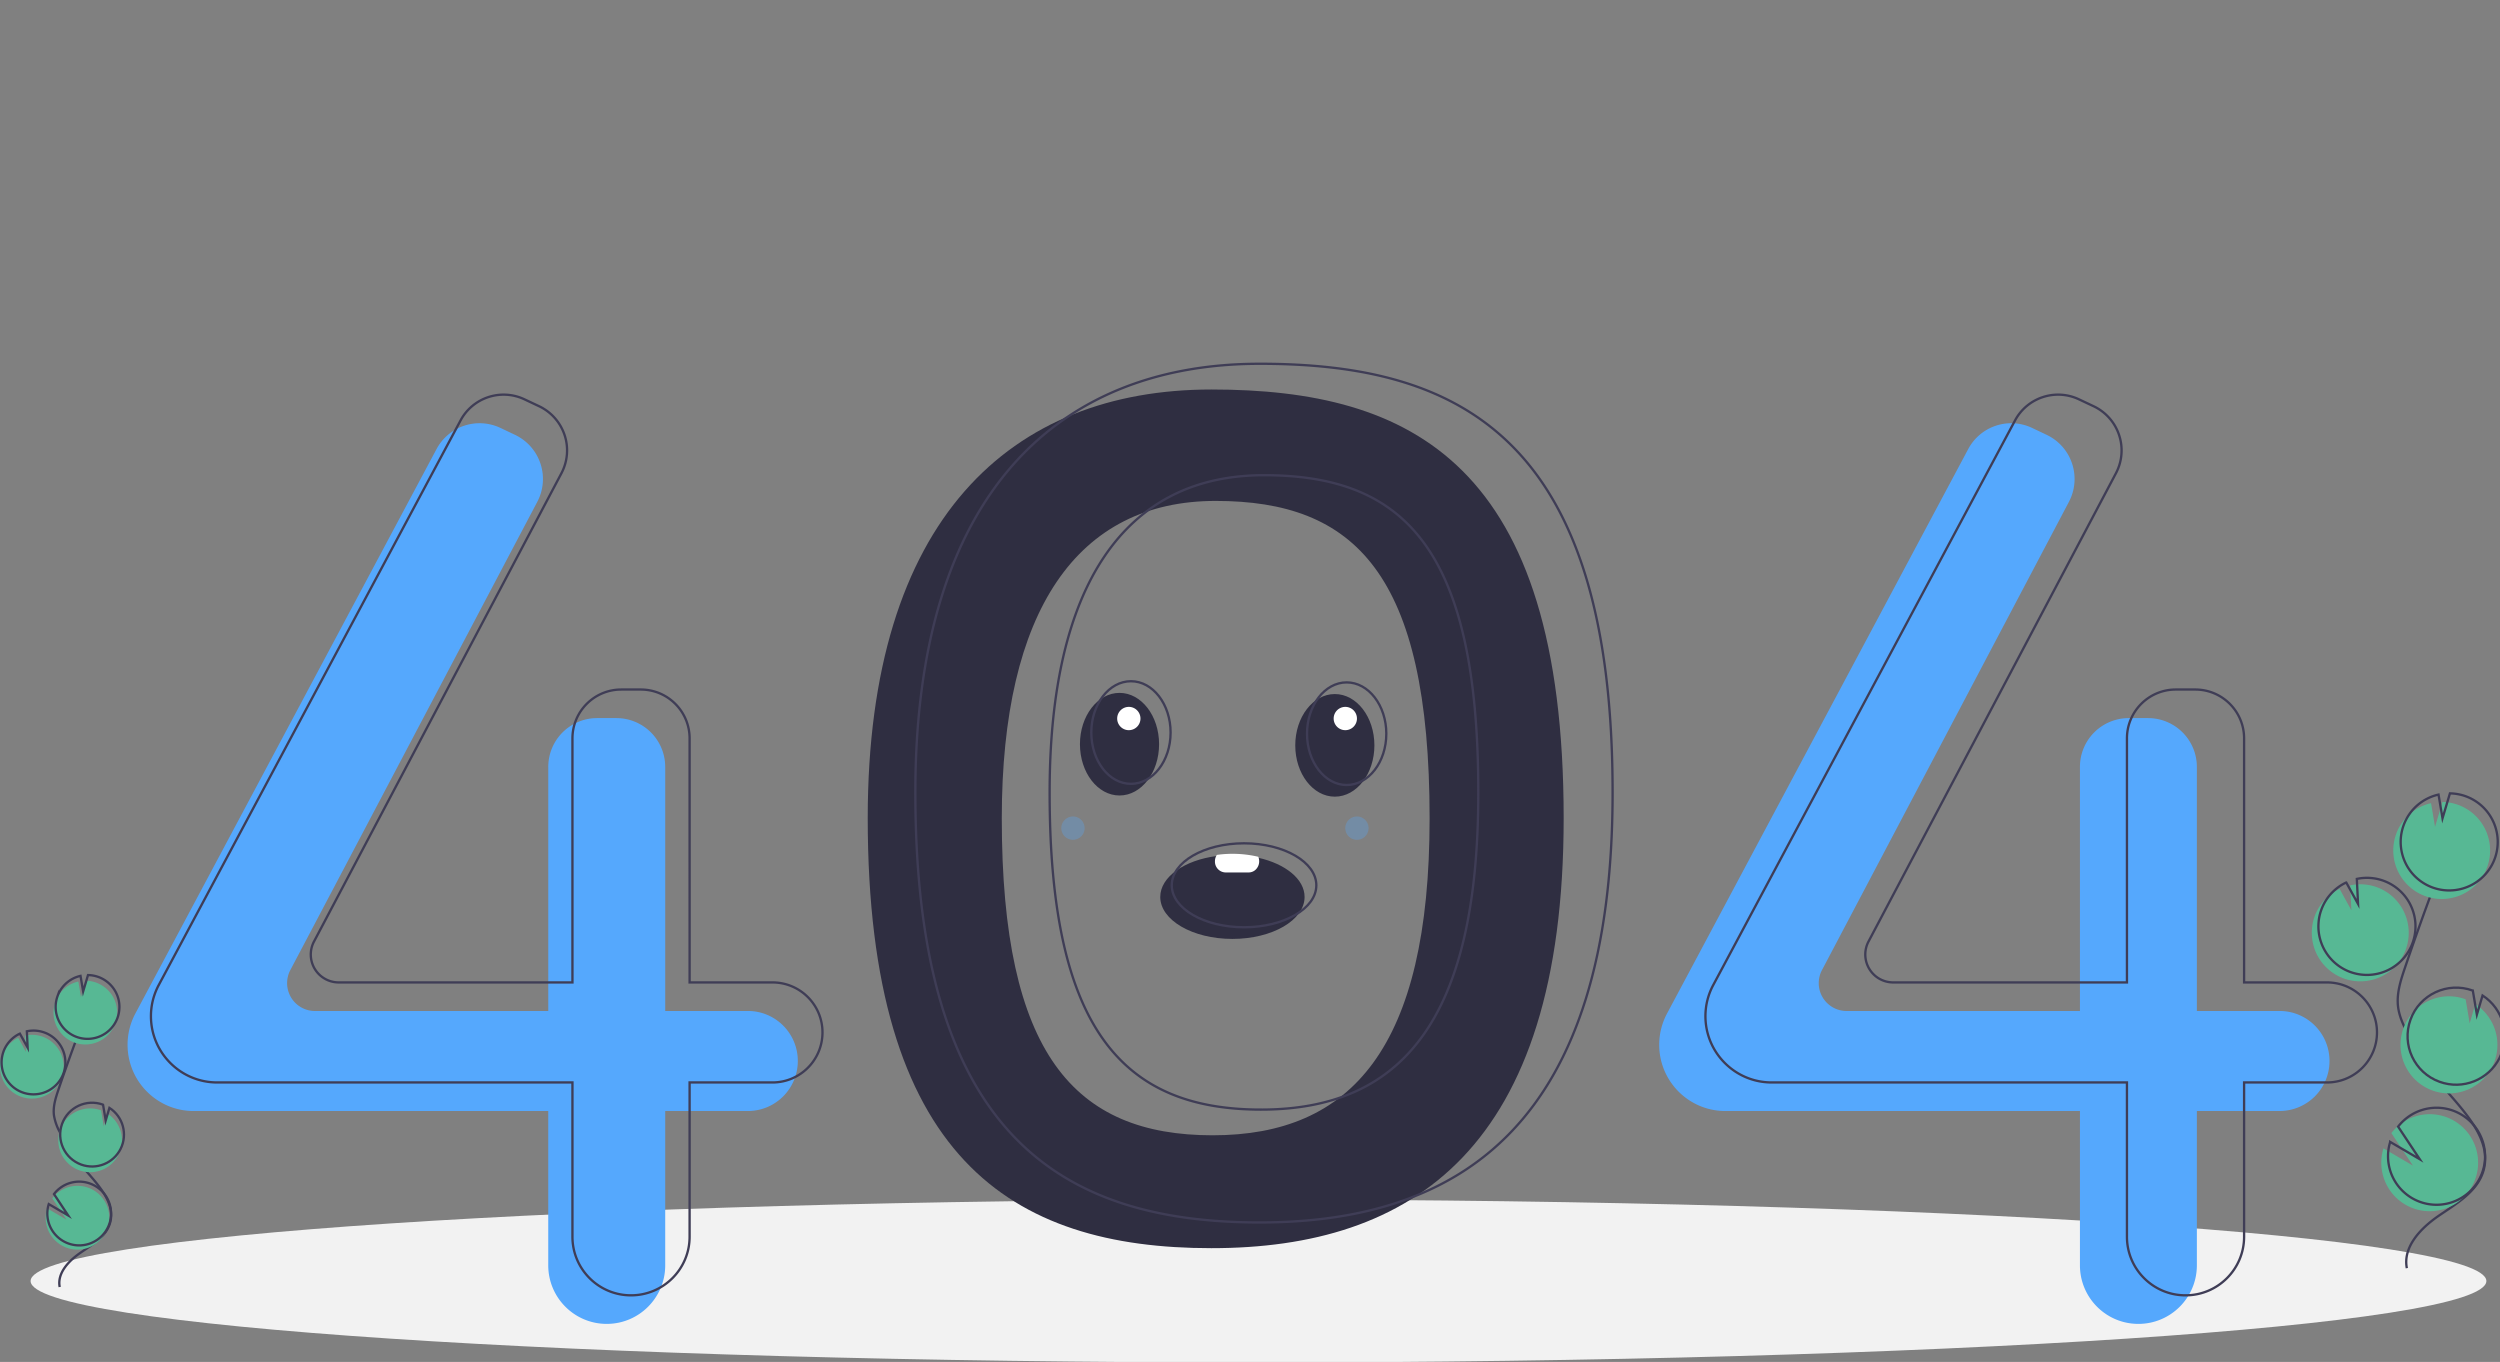 <svg xmlns="http://www.w3.org/2000/svg" xmlns:xlink="http://www.w3.org/1999/xlink" width="268pt" height="146pt" viewBox="0 0 268 146" name="notfound"><rect x="0" y="0" width="268" height="146" fill="#808080" stroke="none"/><defs><clipPath id="b"><path d="M0 0h268v146H0z"></path></clipPath><clipPath id="c"><path d="M0 0h268v146H0z"></path></clipPath><clipPath id="d"><path d="M0 0h268v146H0z"></path></clipPath><clipPath id="e"><path d="M0 0h268v146H0z"></path></clipPath><clipPath id="f"><path d="M0 0h268v146H0z"></path></clipPath><clipPath id="g"><path d="M0 0h268v146H0z"></path></clipPath><clipPath id="h"><path d="M0 0h268v146H0z"></path></clipPath><mask id="j"><g filter="url(#a)"><path fill-opacity=".102" d="M0 0h268v146H0z"></path></g></mask><mask id="l"><g filter="url(#a)"><path fill-opacity=".102" d="M0 0h268v146H0z"></path></g></mask><mask id="n"><g filter="url(#a)"><path fill-opacity=".102" d="M0 0h268v146H0z"></path></g></mask><mask id="p"><g filter="url(#a)"><path fill-opacity=".102" d="M0 0h268v146H0z"></path></g></mask><mask id="r"><g filter="url(#a)"><path fill-opacity=".102" d="M0 0h268v146H0z"></path></g></mask><mask id="t"><g filter="url(#a)"><path fill-opacity=".302" d="M0 0h268v146H0z"></path></g></mask><mask id="v"><g filter="url(#a)"><path fill-opacity=".302" d="M0 0h268v146H0z"></path></g></mask><g id="i" clip-path="url(#b)"><path d="M125.418 19.902c-4.523 0-8.27-4.316-8.926-9.949-.07.586-.105 1.176-.105 1.77 0 6.472 4.043 11.718 9.031 11.718s9.031-5.246 9.031-11.718c0-.594-.035-1.184-.105-1.77-.656 5.633-4.403 9.95-8.926 9.95zm0 0"></path></g><g id="k" clip-path="url(#c)"><path d="M143.793 46.047c-.195.797-1.031 1.437-1.957 1.887-1.945.937-4.348 1.218-6.676 1.312-.594.035-1.191.024-1.785-.035a5.1 5.1 0 01-3.055-1.406.417.417 0 01-.191-.36.424.424 0 01.2-.351c1.241-1.364 3.312-2.203 5.394-2.805 1.582-.457 4.34-1.64 6.062-1.48 1.668.156 2.254 2.23 2.008 3.238zm0 0"></path></g><g id="m" clip-path="url(#d)"><path d="M132.879 1.336c-.043 0-.082.004-.121.004a3.22 3.22 0 013.101 3.222 3.22 3.22 0 01-3.101 3.223c.039 0 .078.004.12.004a3.223 3.223 0 003.22-3.226 3.223 3.223 0 00-3.22-3.227zm0 0"></path></g><g id="o" clip-path="url(#e)"><path d="M117.566 1.336c.04 0 .079.004.118.004a3.223 3.223 0 00-3.102 3.222 3.223 3.223 0 003.102 3.223c-.04 0-.079.004-.118.004a3.226 3.226 0 010-6.453zm0 0"></path></g><g id="q" clip-path="url(#f)"><path d="M128.16 10.07c-.539.407-1.2.63-1.879.63h-3.765c-.68 0-1.34-.223-1.883-.63zm0 0"></path></g><g id="s" clip-path="url(#g)"><path d="M146.71 88.777c0 .692-.558 1.25-1.245 1.25a1.25 1.25 0 010-2.5 1.25 1.25 0 011.246 1.25zm0 0" fill="#55a8fd"></path></g><g id="u" clip-path="url(#h)"><path d="M116.27 88.777a1.248 1.248 0 11-2.497 0c0-.687.559-1.25 1.25-1.25a1.25 1.25 0 011.247 1.25zm0 0" fill="#55a8fd"></path></g><filter id="a" filterUnits="objectBoundingBox" x="0%" y="0%" width="100%" height="100%"><feColorMatrix in="SourceGraphic" values="0 0 0 0 1 0 0 0 0 1 0 0 0 0 1 0 0 0 1 0"></feColorMatrix></filter></defs><path d="M266.54 137.328c0-4.824-58.935-8.73-131.63-8.73-72.7 0-131.629 3.906-131.629 8.73 0 4.82 58.93 8.73 131.63 8.73 72.694 0 131.628-3.91 131.628-8.73zm0 0" fill="#f2f2f2"></path><path d="M129.863 41.754c-21.445 0-36.843 13.785-36.843 45.95 0 36.452 15.398 46.1 36.843 46.1 21.446 0 37.762-10.57 37.762-46.1 0-37.985-16.316-45.95-37.762-45.95zm.14 79.95c-14.85 0-22.612-8.731-22.612-33.977 0-22.278 8.078-34.028 22.933-34.028 14.852 0 22.93 7.719 22.93 34.028 0 24.609-8.395 33.976-23.25 33.976zm0 0" fill="#2f2e41"></path><path d="M80.18 108.379h-8.868v-26.16a5.235 5.235 0 00-5.23-5.239h-2.078a5.235 5.235 0 00-5.23 5.239v26.16H33.765a2.983 2.983 0 01-2.559-1.445 3.001 3.001 0 01-.082-2.942l26.473-50.195a5.24 5.24 0 00-2.39-7.184l-1.563-.742a5.227 5.227 0 00-6.848 2.27l-32.285 60.507a7.146 7.146 0 00-.836 3.348c0 3.926 3.176 7.106 7.09 7.106h38.007v16.539c0 3.468 2.809 6.28 6.27 6.28 3.46 0 6.27-2.812 6.27-6.28V119.1h8.867c2.953 0 5.347-2.402 5.347-5.363 0-2.96-2.394-5.36-5.347-5.36zm0 0M244.371 108.379h-8.867v-26.16a5.232 5.232 0 00-5.23-5.239h-2.079a5.231 5.231 0 00-5.226 5.239v26.16h-25.012a2.987 2.987 0 01-2.64-4.387l26.472-50.195a5.24 5.24 0 00.336-4.106 5.228 5.228 0 00-2.727-3.078l-1.562-.742a5.223 5.223 0 00-6.844 2.27l-32.285 60.507a7.103 7.103 0 00-.84 3.348c0 3.926 3.176 7.106 7.094 7.106h38.008v16.539c0 3.468 2.804 6.28 6.265 6.28 3.465 0 6.27-2.812 6.27-6.28V119.1h8.867a5.357 5.357 0 005.352-5.363c0-2.96-2.395-5.36-5.352-5.36zm0 0" fill="#55a8fd"></path><path d="M394.17 579.15h-35.534V474.51c0-11.579-9.377-20.954-20.961-20.954h-8.328c-11.569 0-20.945 9.375-20.945 20.954v104.64H208.168a11.992 11.992 0 01-10.253-5.797 11.954 11.954 0 01-.33-11.75l106.089-200.781c2.661-5.063 3.162-11 1.346-16.422a20.998 20.998 0 00-10.926-12.328l-6.262-2.953c-10.097-4.766-22.166-.781-27.426 9.078L131.024 580.228a28.325 28.325 0 00-3.365 13.39c0 15.688 12.727 28.423 28.412 28.423h152.33v66.156c0 13.875 11.24 25.125 25.11 25.125s25.125-11.25 25.125-25.125v-66.156h35.535c11.834 0 21.446-9.61 21.446-21.453 0-11.844-9.612-21.438-21.446-21.438zm0 0M1060.74 579.15h-35.535V474.51c0-11.579-9.377-20.954-20.96-20.954h-8.313c-11.584 0-20.961 9.375-20.961 20.954v104.64H874.737a11.946 11.946 0 01-10.237-5.797 11.916 11.916 0 01-.345-11.75l106.088-200.781a20.924 20.924 0 001.347-16.422 20.947 20.947 0 00-10.927-12.328l-6.262-2.953c-10.097-4.766-22.166-.781-27.426 9.078L797.594 580.228a28.325 28.325 0 00-3.366 13.39c0 15.688 12.727 28.423 28.428 28.423h152.315v66.156c0 13.875 11.24 25.125 25.125 25.125 13.87 0 25.11-11.25 25.11-25.125v-66.156h35.534c11.85 0 21.446-9.61 21.446-21.453 0-11.844-9.596-21.438-21.446-21.438zm0 0M603.09 313.869c-85.956 0-147.649 55.14-147.649 183.797 0 145.812 61.693 184.406 147.65 184.406 85.941 0 151.329-42.266 151.329-184.406-.016-151.938-65.388-183.797-151.33-183.797zm.564 319.812c-59.532 0-90.637-34.922-90.637-135.922 0-89.109 32.373-136.109 91.905-136.109 59.533 0 91.906 30.875 91.906 136.11 0 98.453-33.656 135.921-93.174 135.921zm0 0" transform="matrix(.25 0 0 .25 -15.734 -39.471)" fill="none" stroke="#3f3d56" stroke-miterlimit="10"></path><path d="M251.246 104.887a5.186 5.186 0 005.793-1.594 5.208 5.208 0 00.418-6.004 5.19 5.19 0 00-5.52-2.379l.133 2.676-1.265-2.293a5.179 5.179 0 00-2.965 4.336 5.201 5.201 0 003.406 5.258zm0 0" fill="#57b894"></path><path d="M1094.991 701.681c-1.784-9.109 5.965-17.187 13.62-22.437 7.67-5.25 16.608-10.406 19.223-19.313 3.757-12.812-7.436-24.53-16.14-34.656a124.956 124.956 0 01-16.515-24.547c-1.816-3.531-3.475-7.234-3.96-11.172-.69-5.672 1.142-11.328 2.974-16.734a1214.764 1214.764 0 0119.63-53.656" transform="matrix(.25 0 0 .25 -15.734 -39.471)" fill="none" stroke="#3f3d56" stroke-miterlimit="10"></path><path d="M1070.774 574.681a20.837 20.837 0 0023.215-6.375 20.827 20.827 0 001.675-24.015c-4.602-7.547-13.478-11.375-22.119-9.532l.517 10.72-5.057-9.188a20.773 20.773 0 00-10.691 11.718 20.489 20.489 0 00-1.19 5.641 20.816 20.816 0 0013.65 21.031zm0 0" transform="matrix(.25 0 0 .25 -15.734 -39.471)" fill="none" stroke="#3f3d56" stroke-miterlimit="10"></path><path d="M256.871 89.398a5.19 5.19 0 013.738-3.3l.426 2.547.793-2.676a5.206 5.206 0 012.871 9.484 5.183 5.183 0 01-6.12-.164 5.206 5.206 0 01-1.708-5.89zm0 0" fill="#57b894"></path><path d="M1093.598 511.79a20.764 20.764 0 0114.981-13.187l1.706 10.172 3.178-10.687a20.788 20.788 0 0119.6 14.765 20.81 20.81 0 01-8.094 23.172 20.803 20.803 0 01-24.53-.656c-7.17-5.531-9.925-15.063-6.84-23.578zm0 0" transform="matrix(.25 0 0 .25 -15.734 -39.471)" fill="none" stroke="#3f3d56" stroke-miterlimit="10"></path><path d="M260.762 116.902a5.188 5.188 0 006.418-2.574 5.207 5.207 0 00-1.825-6.683l-.605 2.054-.434-2.574c-.003-.004-.007-.004-.011-.004-2.7-.984-5.68.41-6.657 3.113a5.205 5.205 0 003.114 6.668zm0 0" fill="#57b894"></path><path d="M1109.033 621.76c9.94 3.609 21.024-.813 25.735-10.282 4.712-9.484 1.566-20.984-7.31-26.734l-2.442 8.219-1.738-10.313c-.015 0-.031-.015-.047-.015-10.817-3.922-22.76 1.656-26.674 12.468-3.93 10.813 1.66 22.75 12.476 26.657zm0 0" transform="matrix(.25 0 0 .25 -15.734 -39.471)" fill="none" stroke="#3f3d56" stroke-miterlimit="10"></path><path d="M255.355 125.543a5.193 5.193 0 004.938 4.297 5.203 5.203 0 002.426-9.883 5.182 5.182 0 00-6.364 1.512l2.313 3.488-3.16-1.852a5.154 5.154 0 00-.153 2.438zm0 0" fill="#57b894"></path><path d="M1087.242 657.29c1.691 9.688 9.957 16.86 19.787 17.188 9.815.328 18.535-6.265 20.899-15.812 2.348-9.547-2.317-19.438-11.177-23.719-8.86-4.266-19.506-1.734-25.501 6.047l9.267 13.953-12.664-7.406a20.58 20.58 0 00-.61 9.75zm0 0" transform="matrix(.25 0 0 .25 -15.734 -39.471)" fill="none" stroke="#3f3d56" stroke-miterlimit="10"></path><path d="M2.246 117.563a3.415 3.415 0 003.809-1.047 3.425 3.425 0 00.273-3.946 3.407 3.407 0 00-3.625-1.562l.086 1.758-.832-1.508a3.414 3.414 0 00-1.95 2.851 3.421 3.421 0 002.24 3.454zm0 0" fill="#57b894"></path><path d="M88.539 709.76c-1.174-5.985 3.913-11.282 8.954-14.735 5.025-3.453 10.911-6.844 12.617-12.687 2.474-8.422-4.884-16.125-10.597-22.766a82.664 82.664 0 01-10.864-16.14 22.144 22.144 0 01-2.583-7.329c-.454-3.734.735-7.437 1.94-11a811.3 811.3 0 0112.9-35.25" transform="matrix(.25 0 0 .25 -15.734 -39.471)" fill="none" stroke="#3f3d56" stroke-miterlimit="10"></path><path d="M72.619 626.322a13.701 13.701 0 0015.262-4.188 13.681 13.681 0 001.096-15.78 13.664 13.664 0 00-14.527-6.25l.345 7.03-3.335-6.03a13.666 13.666 0 00-7.028 7.702 14.2 14.2 0 00-.783 3.703c-.423 6.094 3.24 11.735 8.97 13.813zm0 0" transform="matrix(.25 0 0 .25 -15.734 -39.471)" fill="none" stroke="#3f3d56" stroke-miterlimit="10"></path><path d="M5.941 107.383a3.412 3.412 0 012.457-2.164l.282 1.672.52-1.758a3.415 3.415 0 013.214 2.426 3.42 3.42 0 01-1.328 3.804 3.413 3.413 0 01-4.024-.105 3.435 3.435 0 01-1.12-3.875zm0 0" fill="#57b894"></path><path d="M87.615 585.01c1.597-4.375 5.307-7.657 9.847-8.672l1.127 6.687 2.082-7.031c5.949.094 11.161 4.015 12.883 9.703a13.691 13.691 0 01-5.322 15.234 13.673 13.673 0 01-16.124-.437 13.7 13.7 0 01-4.493-15.485zm0 0" transform="matrix(.25 0 0 .25 -15.734 -39.471)" fill="none" stroke="#3f3d56" stroke-miterlimit="10"></path><path d="M8.5 125.457a3.41 3.41 0 004.215-1.691 3.422 3.422 0 00-1.195-4.391l-.403 1.348-.281-1.692c-.004 0-.008 0-.012-.004a3.41 3.41 0 00-4.37 2.047 3.422 3.422 0 002.046 4.383zm0 0" fill="#57b894"></path><path d="M97.76 657.26c6.543 2.375 13.806-.547 16.906-6.766 3.1-6.219 1.033-13.781-4.806-17.563l-1.597 5.407-1.143-6.766c-.015-.016-.015-.016-.03-.016-7.108-2.578-14.95 1.094-17.518 8.188-2.583 7.094 1.096 14.937 8.187 17.515zm0 0" transform="matrix(.25 0 0 .25 -15.734 -39.471)" fill="none" stroke="#3f3d56" stroke-miterlimit="10"></path><path d="M4.945 131.133a3.417 3.417 0 003.246 2.824 3.415 3.415 0 003.426-2.598 3.422 3.422 0 00-1.832-3.898 3.405 3.405 0 00-4.18.996l1.52 2.29-2.078-1.216a3.422 3.422 0 00-.102 1.602zm0 0" fill="#57b894"></path><path d="M83.436 680.603c1.127 6.36 6.543 11.078 13.008 11.297 6.45.219 12.18-4.125 13.729-10.39 1.534-6.282-1.518-12.782-7.342-15.579a13.638 13.638 0 00-16.75 3.97l6.09 9.171-8.328-4.875a13.665 13.665 0 00-.407 6.406zm0 0" transform="matrix(.25 0 0 .25 -15.734 -39.471)" fill="none" stroke="#3f3d56" stroke-miterlimit="10"></path><path d="M124.254 79.777c0-3.035-1.899-5.5-4.242-5.5-2.344 0-4.242 2.465-4.242 5.5 0 3.04 1.898 5.5 4.242 5.5 2.343 0 4.242-2.46 4.242-5.5zm0 0M147.336 79.902c0-3.035-1.899-5.5-4.242-5.5-2.344 0-4.242 2.465-4.242 5.5 0 3.04 1.898 5.5 4.242 5.5 2.344 0 4.242-2.46 4.242-5.5zm0 0M139.852 96.152c0 2.489-3.465 4.5-7.739 4.5-4.27 0-7.734-2.011-7.734-4.5 0-2.152 2.598-3.949 6.07-4.39.551-.075 1.11-.11 1.664-.11.938 0 1.867.098 2.778.301 2.902.649 4.96 2.285 4.96 4.2zm0 0" fill="#2f2e41"></path><path d="M501.95 314.11c0-12.141-7.608-22-17-22-9.393 0-17 9.859-17 22 0 12.156 7.607 22 17 22 9.392 0 17-9.844 17-22zm0 0M594.45 314.61c0-12.141-7.623-22-17-22-9.392 0-17 9.859-17 22 0 12.156 7.608 22 17 22 9.377 0 17-9.844 17-22zm0 0M564.442 379.61c0-9.938-13.87-18-30.995-18-17.126 0-30.996 8.062-30.996 18 0 9.952 13.87 18 30.996 18 17.125 0 30.995-8.048 30.995-18zm0 0" transform="scale(.25 .25)" fill="none" stroke="#3f3d56" stroke-miterlimit="10"></path><path d="M134.984 92.328c.004.317-.117.617-.328.848a1.077 1.077 0 01-.793.351h-2.496a1.164 1.164 0 01-1.125-1.199c0-.242.07-.48.207-.683a12.071 12.071 0 014.441.203c.063.152.094.316.094.48zm0 0M122.258 77.027a1.248 1.248 0 11-2.496 0c0-.687.558-1.25 1.25-1.25a1.25 1.25 0 011.246 1.25zm0 0M145.465 77.027a1.248 1.248 0 11-2.496 0c0-.687.558-1.25 1.25-1.25a1.25 1.25 0 011.246 1.25zm0 0" fill="#fff"></path><use xlink:href="#s" mask="url(#t)"></use><use xlink:href="#u" mask="url(#v)"></use></svg>
